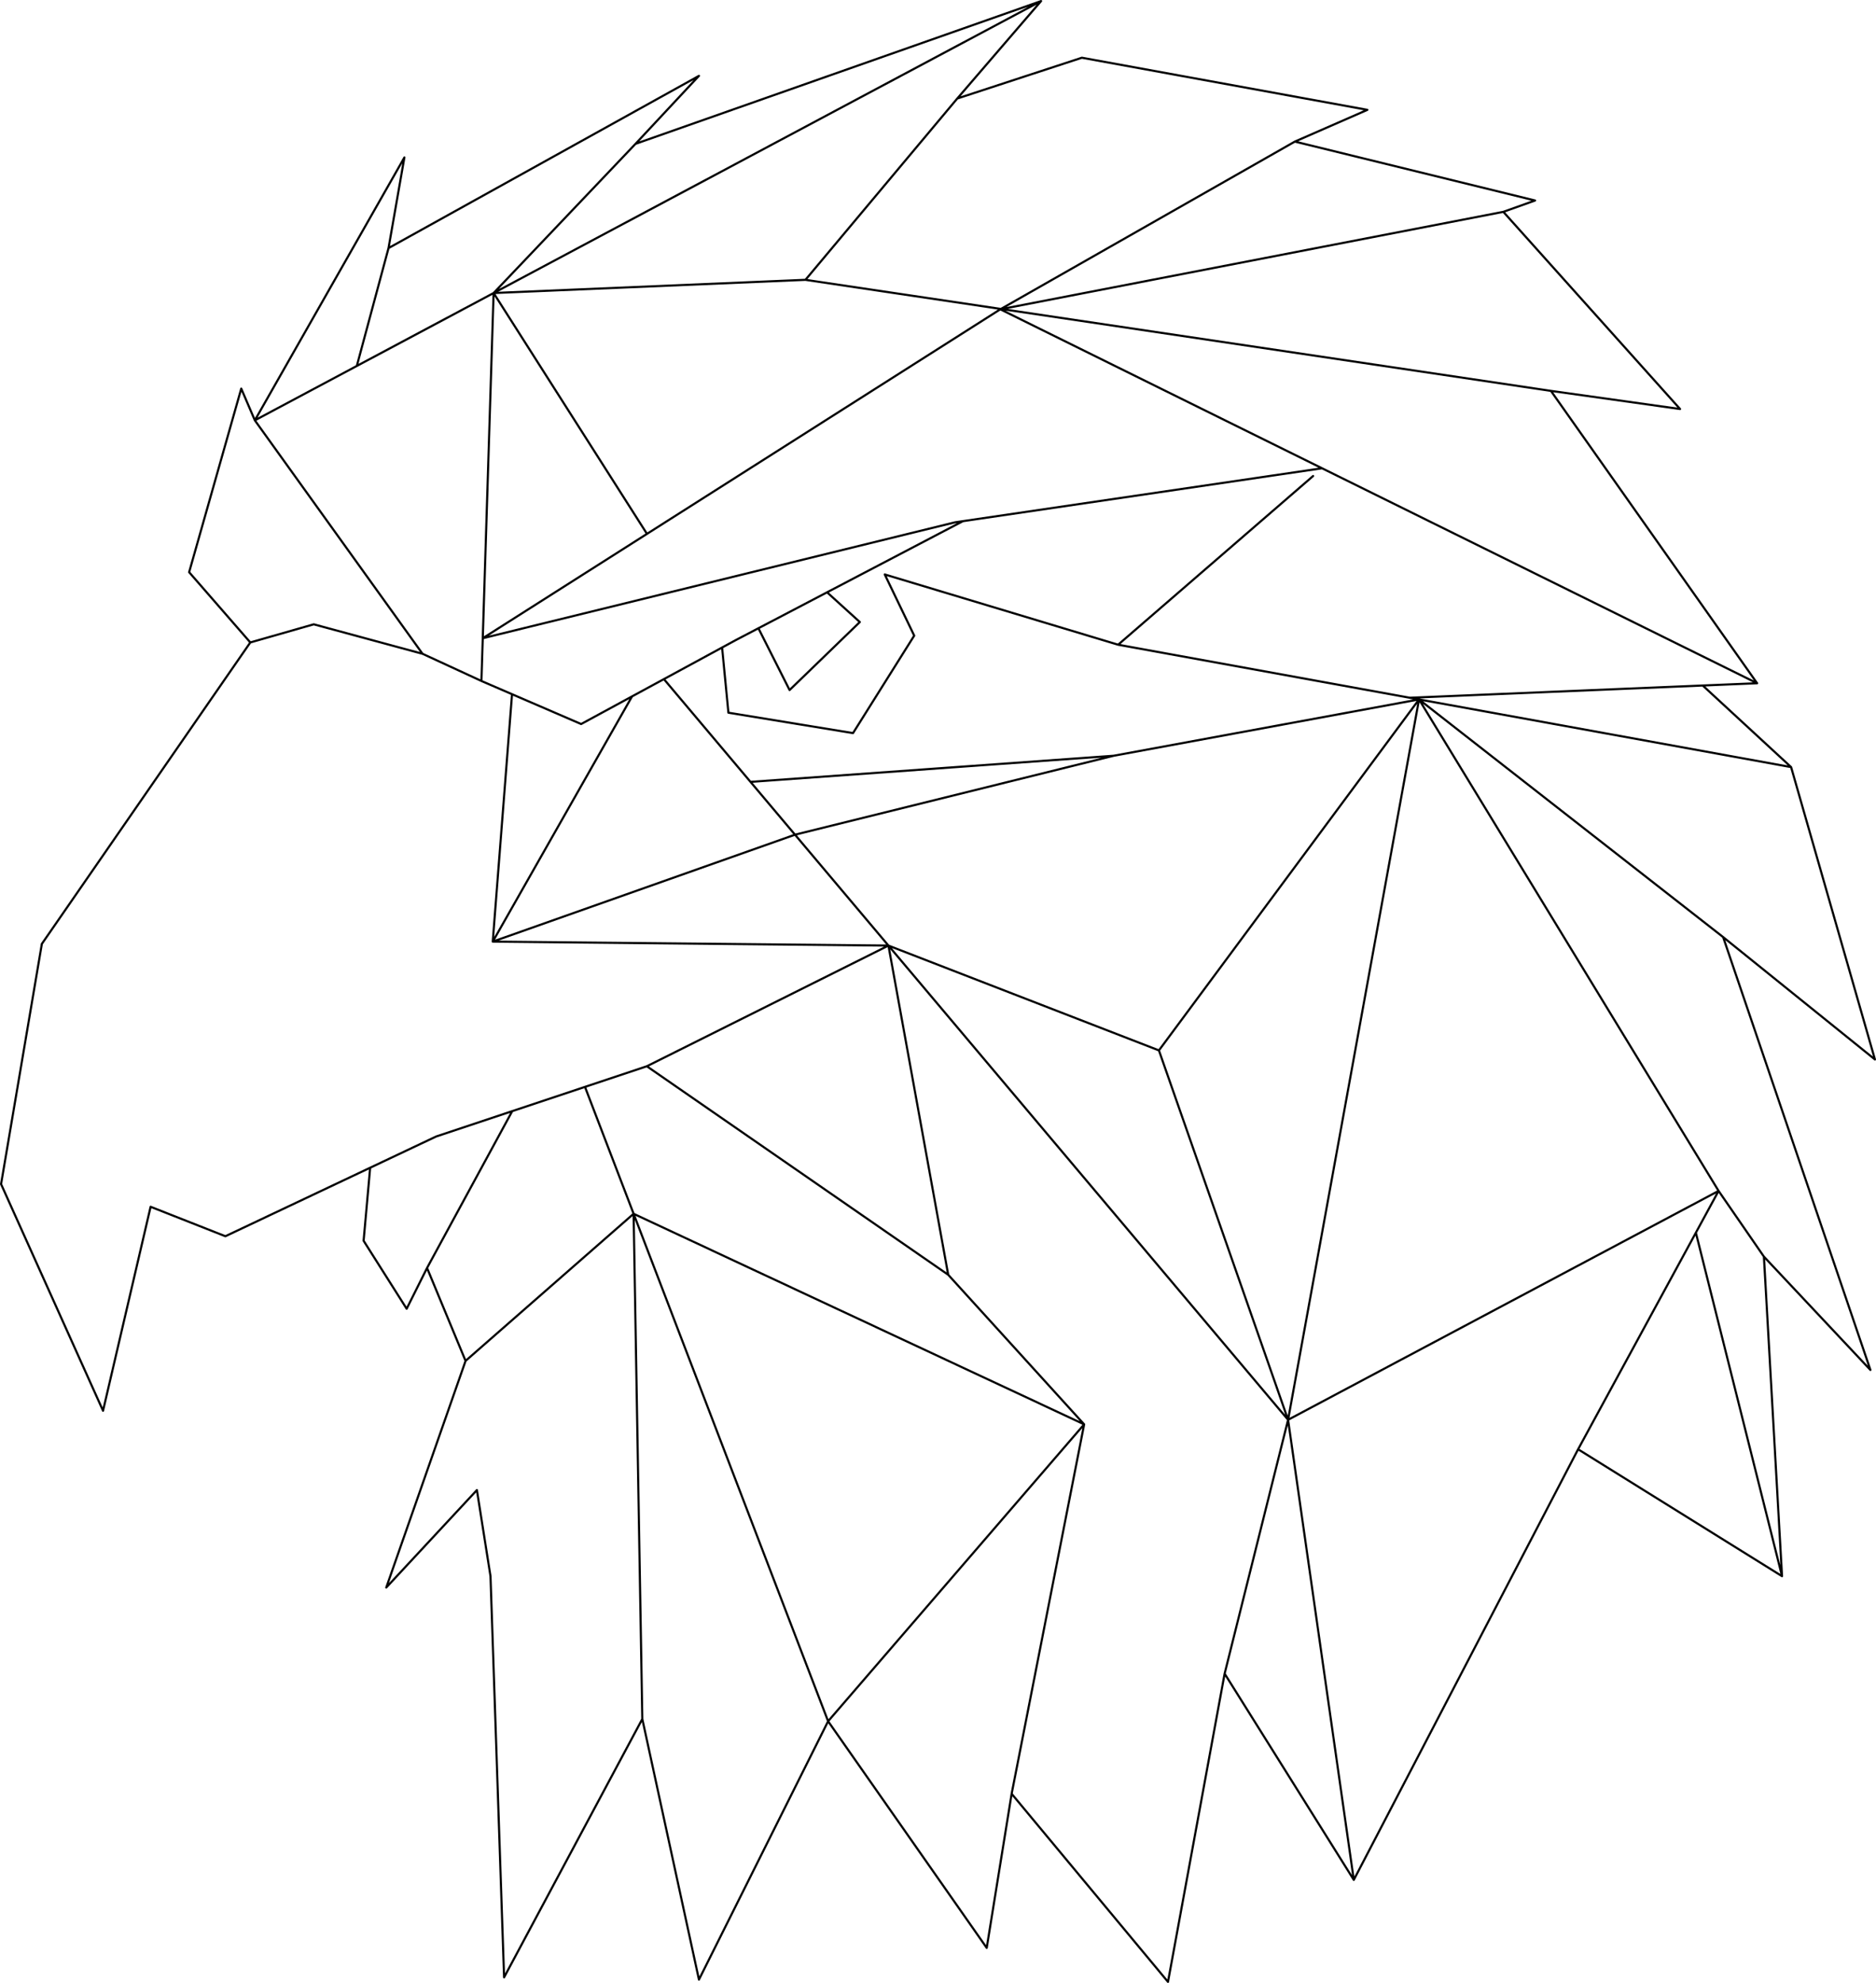 <?xml version="1.0" encoding="UTF-8" standalone="no"?>
<svg
   xmlns:dc="http://purl.org/dc/elements/1.1/"
   xmlns:cc="http://creativecommons.org/ns#"
   xmlns:rdf="http://www.w3.org/1999/02/22-rdf-syntax-ns#"
   xmlns:svg="http://www.w3.org/2000/svg"
   xmlns="http://www.w3.org/2000/svg"
   version="1.1"
   width="880.094"
   height="930.055"
   id="svg76"
   viewBox="0 0 880.094 930.055">
  <defs
     id="defs80" />
  <path
     id="path72"
     style="fill:none;fill-opacity:1;stroke:#000000;stroke-width:1;stroke-linecap:round;stroke-linejoin:round;stroke-miterlimit:4;stroke-dasharray:none;stroke-opacity:1"
     d="M 795.587,578.173 836.012,739.279 M 806.248,558.571 740.342,679.752 M 574.516,784.988 604.279,665.933 635.106,881.721 M 301.327,806.248 297.248,569.294 M 240.311,521.154 200.343,594.713 M 274.433,509.779 388.492,807.311 508.61,668.059 297.248,569.294 218.413,638.295 M 444.831,597.902 508.61,668.059 474.594,841.327 M 303.453,500.106 416.803,443.505 444.831,597.902 Z M 808.374,439.516 665.712,328.055 M 522.429,354.476 665.712,328.055 806.248,558.571 827.508,589.398 M 665.712,328.055 543.689,492.665 604.279,665.933 Z M 231.169,441.642 416.803,443.505 543.689,492.665 416.803,443.505 M 231.169,441.642 372.965,391.496 522.429,354.476 352.087,366.726 M 311.531,318.609 604.279,665.933 806.248,558.571 M 661.409,327.272 798.807,321.524 M 415.067,269.437 524.555,302.39 840.264,359.791 M 616.029,223.259 524.555,302.39 M 469.279,145.067 824.319,320.461 M 226.484,299.354 448.02,244.988 620.22,219.634 M 303.516,250.403 231.565,137.437 M 226.484,299.354 469.279,145.067 M 240.21,325.597 231.169,441.642 296.45,326.744 M 225.854,319.398 272.626,339.594 M 231.565,137.437 225.854,319.398 198.216,306.642 M 469.279,145.067 705.264,99.358 M 449.083,46.209 377.862,131.248 M 231.565,137.437 377.862,131.248 727.587,183.335 M 182.272,116.366 167.394,171.649 M 298.138,67.469 231.565,137.437 M 119.555,197.154 488.413,0.5 M 355.822,294.719 370.421,323.65 403.374,291.76 388.005,277.807 M 415.067,269.437 428.886,298.138 400.185,343.846 341.72,334.279 M 341.72,334.279 338.779,303.912 M 272.626,339.594 345.174,300.228 451.749,244.439 M 469.279,145.067 607.468,66.406 M 119.555,197.154 198.216,306.642 147.193,292.823 117.429,301.327 88.728,268.374 113.177,182.272 119.555,197.154 189.713,73.847 182.272,116.366 327.901,35.579 298.138,67.469 488.413,0.5 449.083,46.209 507.547,27.075 641.484,51.524 607.468,66.406 720.146,94.043 705.264,99.358 788.177,191.839 727.587,183.335 824.319,320.461 798.807,321.524 840.264,359.791 879.594,496.917 808.374,439.516 877.468,642.547 827.508,589.398 836.012,739.279 740.342,679.752 635.106,881.721 574.516,784.988 547.941,929.555 474.594,841.327 462.901,913.61 388.492,807.311 327.901,928.492 301.327,806.248 236.484,927.429 230.106,739.279 223.728,698.886 181.209,744.595 218.413,638.295 200.343,594.713 190.776,613.846 170.579,581.957 173.653,547.698 M 117.429,301.327 19.634,442.705 0.5,555.382 48.335,661.681 70.657,566.012 105.736,579.831 173.653,547.698 204.594,533.059 303.453,500.106" />
</svg>
